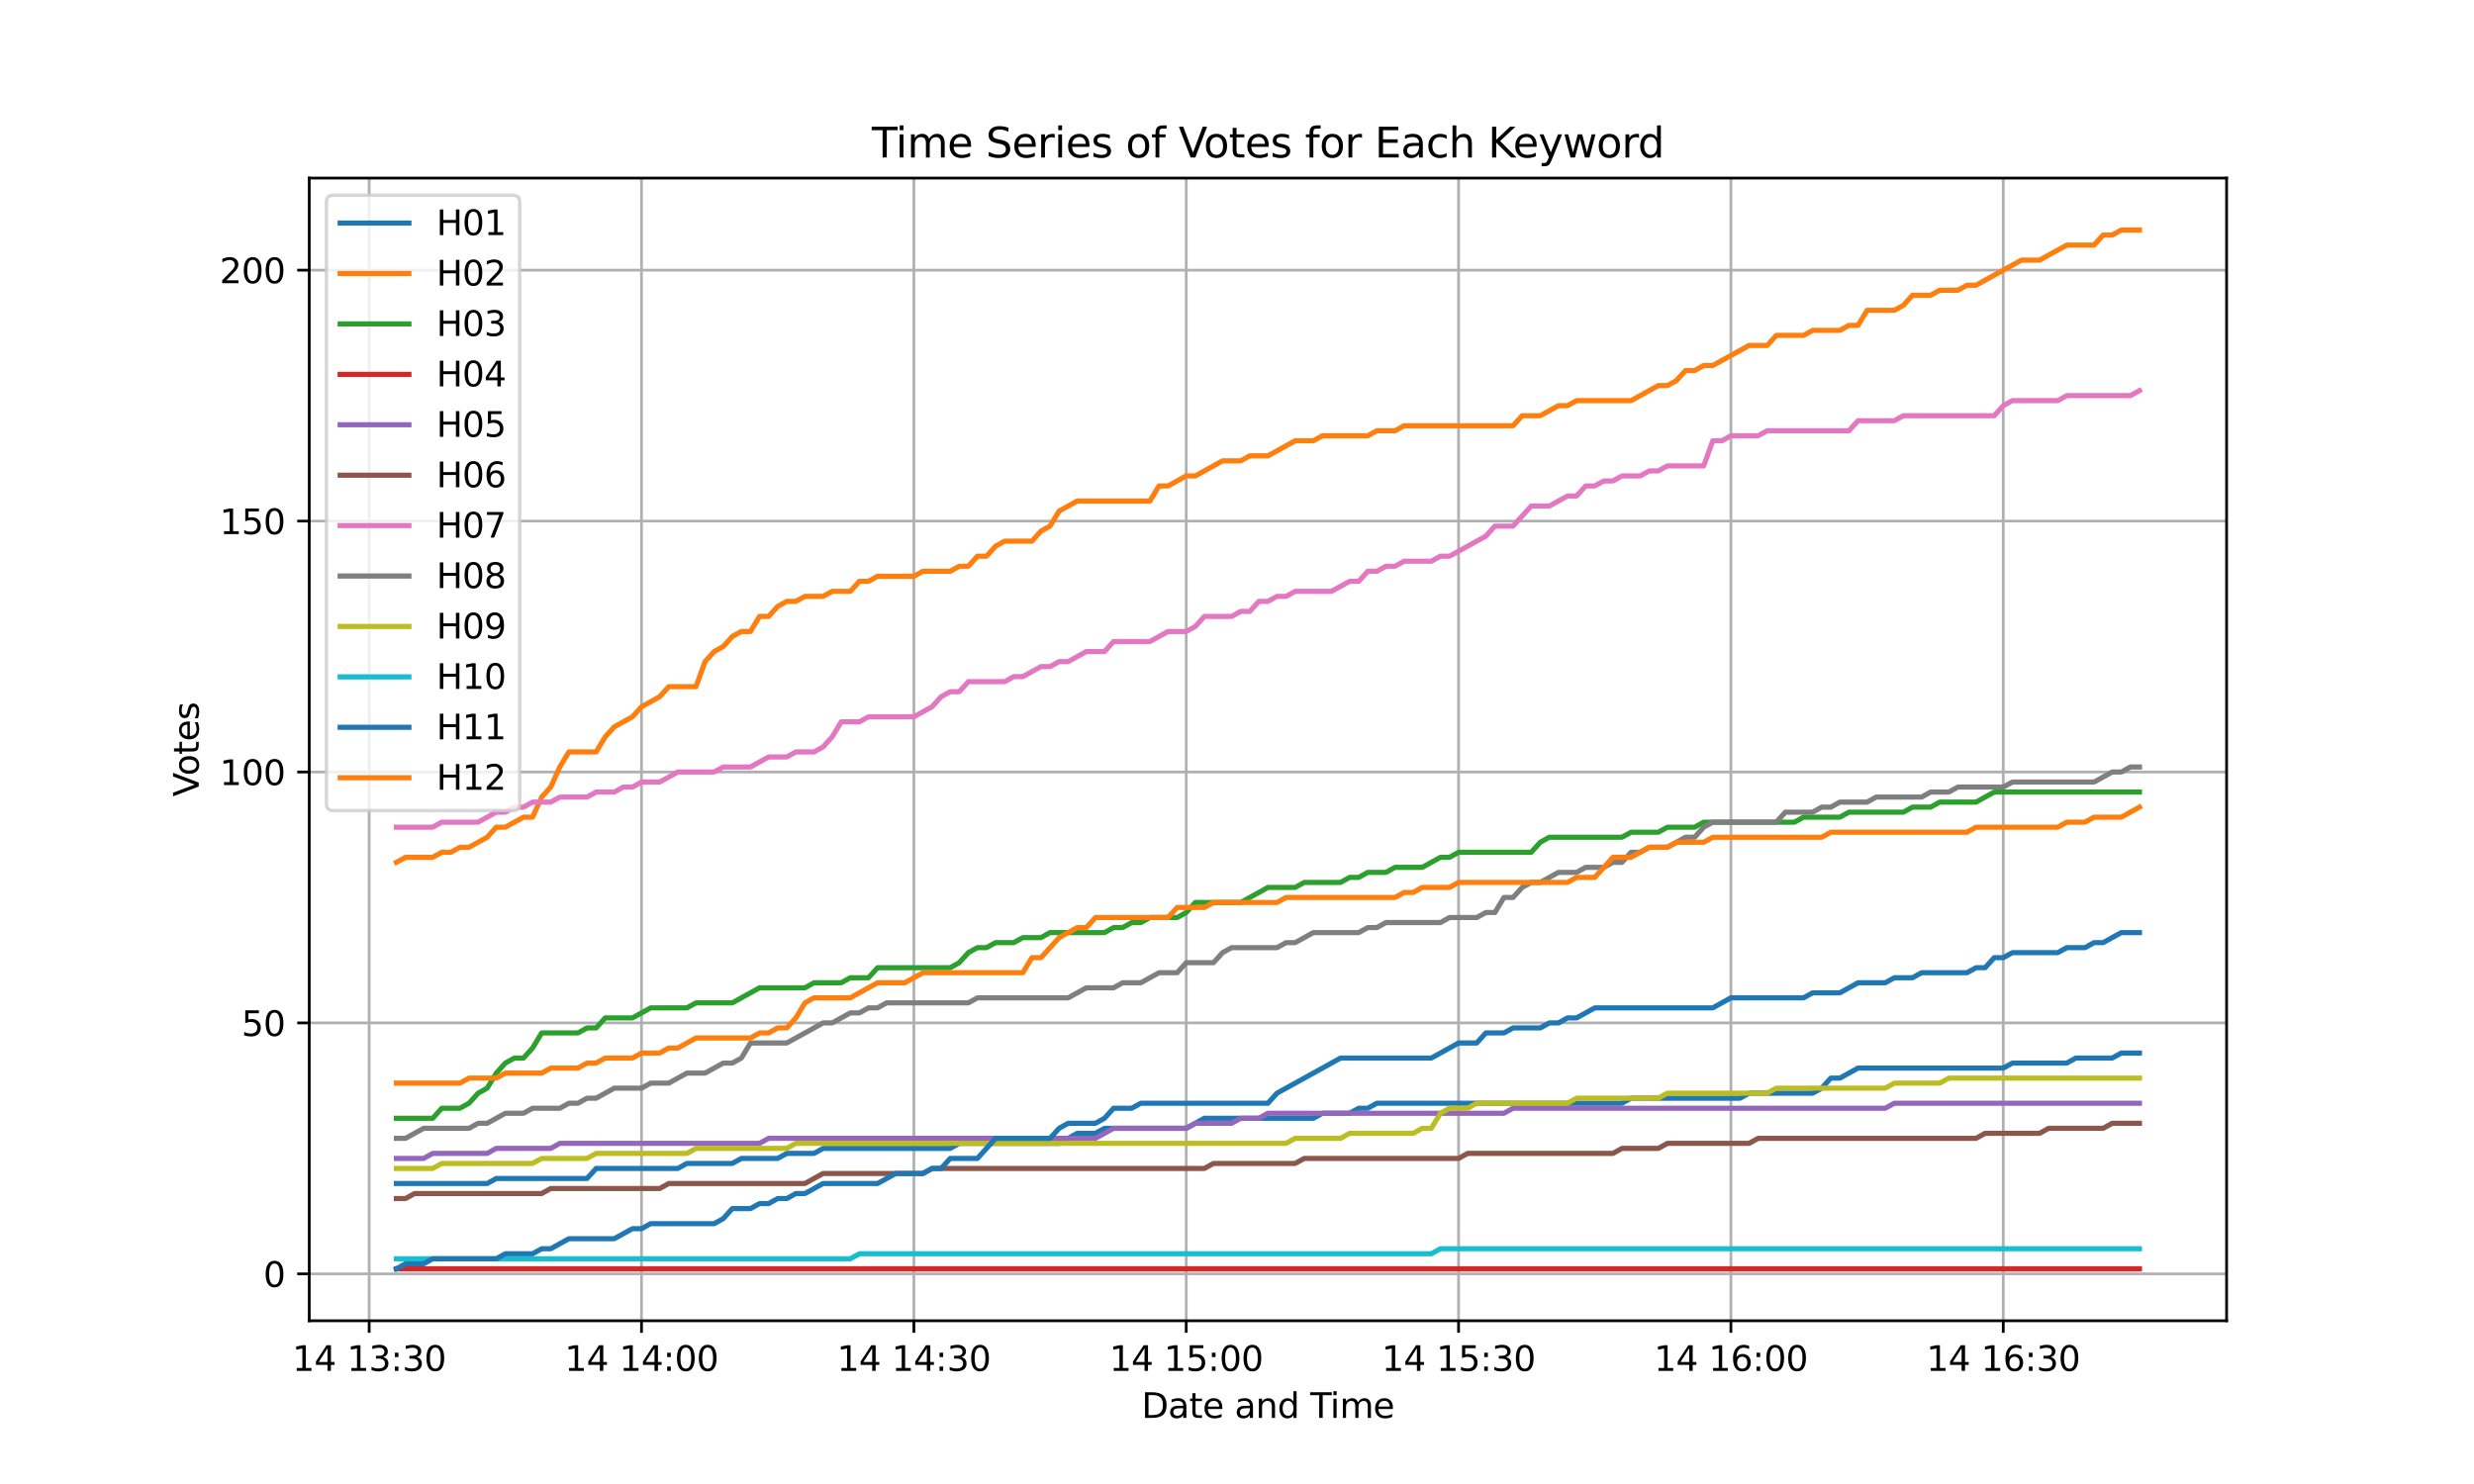 <?xml version="1.0" encoding="utf-8" standalone="no"?>
<!DOCTYPE svg PUBLIC "-//W3C//DTD SVG 1.1//EN"
  "http://www.w3.org/Graphics/SVG/1.1/DTD/svg11.dtd">
<svg xmlns:xlink="http://www.w3.org/1999/xlink" width="720pt" height="432pt" viewBox="0 0 720 432" xmlns="http://www.w3.org/2000/svg" version="1.1">
 <defs>
  <style type="text/css">*{stroke-linejoin: round; stroke-linecap: butt}</style>
 </defs>
 <g id="figure_1">
  <g id="patch_1">
   <path d="M 0 432 
L 720 432 
L 720 0 
L 0 0 
z
" style="fill: #ffffff"/>
  </g>
  <g id="axes_1">
   <g id="patch_2">
    <path d="M 90 384.48 
L 648 384.48 
L 648 51.84 
L 90 51.84 
z
" style="fill: #ffffff"/>
   </g>
   <g id="matplotlib.axis_1">
    <g id="xtick_1">
     <g id="line2d_1">
      <path d="M 107.438 384.48 
L 107.438 51.84 
" clip-path="url(#p7f976488cd)" style="fill: none; stroke: #b0b0b0; stroke-width: 0.8; stroke-linecap: square"/>
     </g>
     <g id="line2d_2">
      <defs>
       <path id="mc015aa5ced" d="M 0 0 
L 0 3.5 
" style="stroke: #000000; stroke-width: 0.8"/>
      </defs>
      <g>
       <use xlink:href="#mc015aa5ced" x="107.438" y="384.48" style="stroke: #000000; stroke-width: 0.8"/>
      </g>
     </g>
     <g id="text_1">
      <!-- 14 13:30 -->
      <g transform="translate(85.077 399.078) scale(0.1 -0.1)">
       <defs>
        <path id="DejaVuSans-31" d="M 794 531 
L 1825 531 
L 1825 4091 
L 703 3866 
L 703 4441 
L 1819 4666 
L 2450 4666 
L 2450 531 
L 3481 531 
L 3481 0 
L 794 0 
L 794 531 
z
" transform="scale(0.016)"/>
        <path id="DejaVuSans-34" d="M 2419 4116 
L 825 1625 
L 2419 1625 
L 2419 4116 
z
M 2253 4666 
L 3047 4666 
L 3047 1625 
L 3713 1625 
L 3713 1100 
L 3047 1100 
L 3047 0 
L 2419 0 
L 2419 1100 
L 313 1100 
L 313 1709 
L 2253 4666 
z
" transform="scale(0.016)"/>
        <path id="DejaVuSans-20" transform="scale(0.016)"/>
        <path id="DejaVuSans-33" d="M 2597 2516 
Q 3050 2419 3304 2112 
Q 3559 1806 3559 1356 
Q 3559 666 3084 287 
Q 2609 -91 1734 -91 
Q 1441 -91 1130 -33 
Q 819 25 488 141 
L 488 750 
Q 750 597 1062 519 
Q 1375 441 1716 441 
Q 2309 441 2620 675 
Q 2931 909 2931 1356 
Q 2931 1769 2642 2001 
Q 2353 2234 1838 2234 
L 1294 2234 
L 1294 2753 
L 1863 2753 
Q 2328 2753 2575 2939 
Q 2822 3125 2822 3475 
Q 2822 3834 2567 4026 
Q 2313 4219 1838 4219 
Q 1578 4219 1281 4162 
Q 984 4106 628 3988 
L 628 4550 
Q 988 4650 1302 4700 
Q 1616 4750 1894 4750 
Q 2613 4750 3031 4423 
Q 3450 4097 3450 3541 
Q 3450 3153 3228 2886 
Q 3006 2619 2597 2516 
z
" transform="scale(0.016)"/>
        <path id="DejaVuSans-3a" d="M 750 794 
L 1409 794 
L 1409 0 
L 750 0 
L 750 794 
z
M 750 3309 
L 1409 3309 
L 1409 2516 
L 750 2516 
L 750 3309 
z
" transform="scale(0.016)"/>
        <path id="DejaVuSans-30" d="M 2034 4250 
Q 1547 4250 1301 3770 
Q 1056 3291 1056 2328 
Q 1056 1369 1301 889 
Q 1547 409 2034 409 
Q 2525 409 2770 889 
Q 3016 1369 3016 2328 
Q 3016 3291 2770 3770 
Q 2525 4250 2034 4250 
z
M 2034 4750 
Q 2819 4750 3233 4129 
Q 3647 3509 3647 2328 
Q 3647 1150 3233 529 
Q 2819 -91 2034 -91 
Q 1250 -91 836 529 
Q 422 1150 422 2328 
Q 422 3509 836 4129 
Q 1250 4750 2034 4750 
z
" transform="scale(0.016)"/>
       </defs>
       <use xlink:href="#DejaVuSans-31"/>
       <use xlink:href="#DejaVuSans-34" transform="translate(63.623 0)"/>
       <use xlink:href="#DejaVuSans-20" transform="translate(127.246 0)"/>
       <use xlink:href="#DejaVuSans-31" transform="translate(159.033 0)"/>
       <use xlink:href="#DejaVuSans-33" transform="translate(222.656 0)"/>
       <use xlink:href="#DejaVuSans-3a" transform="translate(286.279 0)"/>
       <use xlink:href="#DejaVuSans-33" transform="translate(319.971 0)"/>
       <use xlink:href="#DejaVuSans-30" transform="translate(383.594 0)"/>
      </g>
     </g>
    </g>
    <g id="xtick_2">
     <g id="line2d_3">
      <path d="M 186.699 384.48 
L 186.699 51.84 
" clip-path="url(#p7f976488cd)" style="fill: none; stroke: #b0b0b0; stroke-width: 0.8; stroke-linecap: square"/>
     </g>
     <g id="line2d_4">
      <g>
       <use xlink:href="#mc015aa5ced" x="186.699" y="384.48" style="stroke: #000000; stroke-width: 0.8"/>
      </g>
     </g>
     <g id="text_2">
      <!-- 14 14:00 -->
      <g transform="translate(164.338 399.078) scale(0.1 -0.1)">
       <use xlink:href="#DejaVuSans-31"/>
       <use xlink:href="#DejaVuSans-34" transform="translate(63.623 0)"/>
       <use xlink:href="#DejaVuSans-20" transform="translate(127.246 0)"/>
       <use xlink:href="#DejaVuSans-31" transform="translate(159.033 0)"/>
       <use xlink:href="#DejaVuSans-34" transform="translate(222.656 0)"/>
       <use xlink:href="#DejaVuSans-3a" transform="translate(286.279 0)"/>
       <use xlink:href="#DejaVuSans-30" transform="translate(319.971 0)"/>
       <use xlink:href="#DejaVuSans-30" transform="translate(383.594 0)"/>
      </g>
     </g>
    </g>
    <g id="xtick_3">
     <g id="line2d_5">
      <path d="M 265.96 384.48 
L 265.96 51.84 
" clip-path="url(#p7f976488cd)" style="fill: none; stroke: #b0b0b0; stroke-width: 0.8; stroke-linecap: square"/>
     </g>
     <g id="line2d_6">
      <g>
       <use xlink:href="#mc015aa5ced" x="265.96" y="384.48" style="stroke: #000000; stroke-width: 0.8"/>
      </g>
     </g>
     <g id="text_3">
      <!-- 14 14:30 -->
      <g transform="translate(243.599 399.078) scale(0.1 -0.1)">
       <use xlink:href="#DejaVuSans-31"/>
       <use xlink:href="#DejaVuSans-34" transform="translate(63.623 0)"/>
       <use xlink:href="#DejaVuSans-20" transform="translate(127.246 0)"/>
       <use xlink:href="#DejaVuSans-31" transform="translate(159.033 0)"/>
       <use xlink:href="#DejaVuSans-34" transform="translate(222.656 0)"/>
       <use xlink:href="#DejaVuSans-3a" transform="translate(286.279 0)"/>
       <use xlink:href="#DejaVuSans-33" transform="translate(319.971 0)"/>
       <use xlink:href="#DejaVuSans-30" transform="translate(383.594 0)"/>
      </g>
     </g>
    </g>
    <g id="xtick_4">
     <g id="line2d_7">
      <path d="M 345.222 384.48 
L 345.222 51.84 
" clip-path="url(#p7f976488cd)" style="fill: none; stroke: #b0b0b0; stroke-width: 0.8; stroke-linecap: square"/>
     </g>
     <g id="line2d_8">
      <g>
       <use xlink:href="#mc015aa5ced" x="345.222" y="384.48" style="stroke: #000000; stroke-width: 0.8"/>
      </g>
     </g>
     <g id="text_4">
      <!-- 14 15:00 -->
      <g transform="translate(322.861 399.078) scale(0.1 -0.1)">
       <defs>
        <path id="DejaVuSans-35" d="M 691 4666 
L 3169 4666 
L 3169 4134 
L 1269 4134 
L 1269 2991 
Q 1406 3038 1543 3061 
Q 1681 3084 1819 3084 
Q 2600 3084 3056 2656 
Q 3513 2228 3513 1497 
Q 3513 744 3044 326 
Q 2575 -91 1722 -91 
Q 1428 -91 1123 -41 
Q 819 9 494 109 
L 494 744 
Q 775 591 1075 516 
Q 1375 441 1709 441 
Q 2250 441 2565 725 
Q 2881 1009 2881 1497 
Q 2881 1984 2565 2268 
Q 2250 2553 1709 2553 
Q 1456 2553 1204 2497 
Q 953 2441 691 2322 
L 691 4666 
z
" transform="scale(0.016)"/>
       </defs>
       <use xlink:href="#DejaVuSans-31"/>
       <use xlink:href="#DejaVuSans-34" transform="translate(63.623 0)"/>
       <use xlink:href="#DejaVuSans-20" transform="translate(127.246 0)"/>
       <use xlink:href="#DejaVuSans-31" transform="translate(159.033 0)"/>
       <use xlink:href="#DejaVuSans-35" transform="translate(222.656 0)"/>
       <use xlink:href="#DejaVuSans-3a" transform="translate(286.279 0)"/>
       <use xlink:href="#DejaVuSans-30" transform="translate(319.971 0)"/>
       <use xlink:href="#DejaVuSans-30" transform="translate(383.594 0)"/>
      </g>
     </g>
    </g>
    <g id="xtick_5">
     <g id="line2d_9">
      <path d="M 424.483 384.48 
L 424.483 51.84 
" clip-path="url(#p7f976488cd)" style="fill: none; stroke: #b0b0b0; stroke-width: 0.8; stroke-linecap: square"/>
     </g>
     <g id="line2d_10">
      <g>
       <use xlink:href="#mc015aa5ced" x="424.483" y="384.48" style="stroke: #000000; stroke-width: 0.8"/>
      </g>
     </g>
     <g id="text_5">
      <!-- 14 15:30 -->
      <g transform="translate(402.122 399.078) scale(0.1 -0.1)">
       <use xlink:href="#DejaVuSans-31"/>
       <use xlink:href="#DejaVuSans-34" transform="translate(63.623 0)"/>
       <use xlink:href="#DejaVuSans-20" transform="translate(127.246 0)"/>
       <use xlink:href="#DejaVuSans-31" transform="translate(159.033 0)"/>
       <use xlink:href="#DejaVuSans-35" transform="translate(222.656 0)"/>
       <use xlink:href="#DejaVuSans-3a" transform="translate(286.279 0)"/>
       <use xlink:href="#DejaVuSans-33" transform="translate(319.971 0)"/>
       <use xlink:href="#DejaVuSans-30" transform="translate(383.594 0)"/>
      </g>
     </g>
    </g>
    <g id="xtick_6">
     <g id="line2d_11">
      <path d="M 503.744 384.48 
L 503.744 51.84 
" clip-path="url(#p7f976488cd)" style="fill: none; stroke: #b0b0b0; stroke-width: 0.8; stroke-linecap: square"/>
     </g>
     <g id="line2d_12">
      <g>
       <use xlink:href="#mc015aa5ced" x="503.744" y="384.48" style="stroke: #000000; stroke-width: 0.8"/>
      </g>
     </g>
     <g id="text_6">
      <!-- 14 16:00 -->
      <g transform="translate(481.383 399.078) scale(0.1 -0.1)">
       <defs>
        <path id="DejaVuSans-36" d="M 2113 2584 
Q 1688 2584 1439 2293 
Q 1191 2003 1191 1497 
Q 1191 994 1439 701 
Q 1688 409 2113 409 
Q 2538 409 2786 701 
Q 3034 994 3034 1497 
Q 3034 2003 2786 2293 
Q 2538 2584 2113 2584 
z
M 3366 4563 
L 3366 3988 
Q 3128 4100 2886 4159 
Q 2644 4219 2406 4219 
Q 1781 4219 1451 3797 
Q 1122 3375 1075 2522 
Q 1259 2794 1537 2939 
Q 1816 3084 2150 3084 
Q 2853 3084 3261 2657 
Q 3669 2231 3669 1497 
Q 3669 778 3244 343 
Q 2819 -91 2113 -91 
Q 1303 -91 875 529 
Q 447 1150 447 2328 
Q 447 3434 972 4092 
Q 1497 4750 2381 4750 
Q 2619 4750 2861 4703 
Q 3103 4656 3366 4563 
z
" transform="scale(0.016)"/>
       </defs>
       <use xlink:href="#DejaVuSans-31"/>
       <use xlink:href="#DejaVuSans-34" transform="translate(63.623 0)"/>
       <use xlink:href="#DejaVuSans-20" transform="translate(127.246 0)"/>
       <use xlink:href="#DejaVuSans-31" transform="translate(159.033 0)"/>
       <use xlink:href="#DejaVuSans-36" transform="translate(222.656 0)"/>
       <use xlink:href="#DejaVuSans-3a" transform="translate(286.279 0)"/>
       <use xlink:href="#DejaVuSans-30" transform="translate(319.971 0)"/>
       <use xlink:href="#DejaVuSans-30" transform="translate(383.594 0)"/>
      </g>
     </g>
    </g>
    <g id="xtick_7">
     <g id="line2d_13">
      <path d="M 583.006 384.48 
L 583.006 51.84 
" clip-path="url(#p7f976488cd)" style="fill: none; stroke: #b0b0b0; stroke-width: 0.8; stroke-linecap: square"/>
     </g>
     <g id="line2d_14">
      <g>
       <use xlink:href="#mc015aa5ced" x="583.006" y="384.48" style="stroke: #000000; stroke-width: 0.8"/>
      </g>
     </g>
     <g id="text_7">
      <!-- 14 16:30 -->
      <g transform="translate(560.645 399.078) scale(0.1 -0.1)">
       <use xlink:href="#DejaVuSans-31"/>
       <use xlink:href="#DejaVuSans-34" transform="translate(63.623 0)"/>
       <use xlink:href="#DejaVuSans-20" transform="translate(127.246 0)"/>
       <use xlink:href="#DejaVuSans-31" transform="translate(159.033 0)"/>
       <use xlink:href="#DejaVuSans-36" transform="translate(222.656 0)"/>
       <use xlink:href="#DejaVuSans-3a" transform="translate(286.279 0)"/>
       <use xlink:href="#DejaVuSans-33" transform="translate(319.971 0)"/>
       <use xlink:href="#DejaVuSans-30" transform="translate(383.594 0)"/>
      </g>
     </g>
    </g>
    <g id="text_8">
     <!-- Date and Time -->
     <g transform="translate(332.23 412.757) scale(0.1 -0.1)">
      <defs>
       <path id="DejaVuSans-44" d="M 1259 4147 
L 1259 519 
L 2022 519 
Q 2988 519 3436 956 
Q 3884 1394 3884 2338 
Q 3884 3275 3436 3711 
Q 2988 4147 2022 4147 
L 1259 4147 
z
M 628 4666 
L 1925 4666 
Q 3281 4666 3915 4102 
Q 4550 3538 4550 2338 
Q 4550 1131 3912 565 
Q 3275 0 1925 0 
L 628 0 
L 628 4666 
z
" transform="scale(0.016)"/>
       <path id="DejaVuSans-61" d="M 2194 1759 
Q 1497 1759 1228 1600 
Q 959 1441 959 1056 
Q 959 750 1161 570 
Q 1363 391 1709 391 
Q 2188 391 2477 730 
Q 2766 1069 2766 1631 
L 2766 1759 
L 2194 1759 
z
M 3341 1997 
L 3341 0 
L 2766 0 
L 2766 531 
Q 2569 213 2275 61 
Q 1981 -91 1556 -91 
Q 1019 -91 701 211 
Q 384 513 384 1019 
Q 384 1609 779 1909 
Q 1175 2209 1959 2209 
L 2766 2209 
L 2766 2266 
Q 2766 2663 2505 2880 
Q 2244 3097 1772 3097 
Q 1472 3097 1187 3025 
Q 903 2953 641 2809 
L 641 3341 
Q 956 3463 1253 3523 
Q 1550 3584 1831 3584 
Q 2591 3584 2966 3190 
Q 3341 2797 3341 1997 
z
" transform="scale(0.016)"/>
       <path id="DejaVuSans-74" d="M 1172 4494 
L 1172 3500 
L 2356 3500 
L 2356 3053 
L 1172 3053 
L 1172 1153 
Q 1172 725 1289 603 
Q 1406 481 1766 481 
L 2356 481 
L 2356 0 
L 1766 0 
Q 1100 0 847 248 
Q 594 497 594 1153 
L 594 3053 
L 172 3053 
L 172 3500 
L 594 3500 
L 594 4494 
L 1172 4494 
z
" transform="scale(0.016)"/>
       <path id="DejaVuSans-65" d="M 3597 1894 
L 3597 1613 
L 953 1613 
Q 991 1019 1311 708 
Q 1631 397 2203 397 
Q 2534 397 2845 478 
Q 3156 559 3463 722 
L 3463 178 
Q 3153 47 2828 -22 
Q 2503 -91 2169 -91 
Q 1331 -91 842 396 
Q 353 884 353 1716 
Q 353 2575 817 3079 
Q 1281 3584 2069 3584 
Q 2775 3584 3186 3129 
Q 3597 2675 3597 1894 
z
M 3022 2063 
Q 3016 2534 2758 2815 
Q 2500 3097 2075 3097 
Q 1594 3097 1305 2825 
Q 1016 2553 972 2059 
L 3022 2063 
z
" transform="scale(0.016)"/>
       <path id="DejaVuSans-6e" d="M 3513 2113 
L 3513 0 
L 2938 0 
L 2938 2094 
Q 2938 2591 2744 2837 
Q 2550 3084 2163 3084 
Q 1697 3084 1428 2787 
Q 1159 2491 1159 1978 
L 1159 0 
L 581 0 
L 581 3500 
L 1159 3500 
L 1159 2956 
Q 1366 3272 1645 3428 
Q 1925 3584 2291 3584 
Q 2894 3584 3203 3211 
Q 3513 2838 3513 2113 
z
" transform="scale(0.016)"/>
       <path id="DejaVuSans-64" d="M 2906 2969 
L 2906 4863 
L 3481 4863 
L 3481 0 
L 2906 0 
L 2906 525 
Q 2725 213 2448 61 
Q 2172 -91 1784 -91 
Q 1150 -91 751 415 
Q 353 922 353 1747 
Q 353 2572 751 3078 
Q 1150 3584 1784 3584 
Q 2172 3584 2448 3432 
Q 2725 3281 2906 2969 
z
M 947 1747 
Q 947 1113 1208 752 
Q 1469 391 1925 391 
Q 2381 391 2643 752 
Q 2906 1113 2906 1747 
Q 2906 2381 2643 2742 
Q 2381 3103 1925 3103 
Q 1469 3103 1208 2742 
Q 947 2381 947 1747 
z
" transform="scale(0.016)"/>
       <path id="DejaVuSans-54" d="M -19 4666 
L 3928 4666 
L 3928 4134 
L 2272 4134 
L 2272 0 
L 1638 0 
L 1638 4134 
L -19 4134 
L -19 4666 
z
" transform="scale(0.016)"/>
       <path id="DejaVuSans-69" d="M 603 3500 
L 1178 3500 
L 1178 0 
L 603 0 
L 603 3500 
z
M 603 4863 
L 1178 4863 
L 1178 4134 
L 603 4134 
L 603 4863 
z
" transform="scale(0.016)"/>
       <path id="DejaVuSans-6d" d="M 3328 2828 
Q 3544 3216 3844 3400 
Q 4144 3584 4550 3584 
Q 5097 3584 5394 3201 
Q 5691 2819 5691 2113 
L 5691 0 
L 5113 0 
L 5113 2094 
Q 5113 2597 4934 2840 
Q 4756 3084 4391 3084 
Q 3944 3084 3684 2787 
Q 3425 2491 3425 1978 
L 3425 0 
L 2847 0 
L 2847 2094 
Q 2847 2600 2669 2842 
Q 2491 3084 2119 3084 
Q 1678 3084 1418 2786 
Q 1159 2488 1159 1978 
L 1159 0 
L 581 0 
L 581 3500 
L 1159 3500 
L 1159 2956 
Q 1356 3278 1631 3431 
Q 1906 3584 2284 3584 
Q 2666 3584 2933 3390 
Q 3200 3197 3328 2828 
z
" transform="scale(0.016)"/>
      </defs>
      <use xlink:href="#DejaVuSans-44"/>
      <use xlink:href="#DejaVuSans-61" transform="translate(77.002 0)"/>
      <use xlink:href="#DejaVuSans-74" transform="translate(138.281 0)"/>
      <use xlink:href="#DejaVuSans-65" transform="translate(177.49 0)"/>
      <use xlink:href="#DejaVuSans-20" transform="translate(239.014 0)"/>
      <use xlink:href="#DejaVuSans-61" transform="translate(270.801 0)"/>
      <use xlink:href="#DejaVuSans-6e" transform="translate(332.08 0)"/>
      <use xlink:href="#DejaVuSans-64" transform="translate(395.459 0)"/>
      <use xlink:href="#DejaVuSans-20" transform="translate(458.936 0)"/>
      <use xlink:href="#DejaVuSans-54" transform="translate(490.723 0)"/>
      <use xlink:href="#DejaVuSans-69" transform="translate(548.682 0)"/>
      <use xlink:href="#DejaVuSans-6d" transform="translate(576.465 0)"/>
      <use xlink:href="#DejaVuSans-65" transform="translate(673.877 0)"/>
     </g>
    </g>
   </g>
   <g id="matplotlib.axis_2">
    <g id="ytick_1">
     <g id="line2d_15">
      <path d="M 90 370.821 
L 648 370.821 
" clip-path="url(#p7f976488cd)" style="fill: none; stroke: #b0b0b0; stroke-width: 0.8; stroke-linecap: square"/>
     </g>
     <g id="line2d_16">
      <defs>
       <path id="m0126233d4c" d="M 0 0 
L -3.5 0 
" style="stroke: #000000; stroke-width: 0.8"/>
      </defs>
      <g>
       <use xlink:href="#m0126233d4c" x="90" y="370.821" style="stroke: #000000; stroke-width: 0.8"/>
      </g>
     </g>
     <g id="text_9">
      <!-- 0 -->
      <g transform="translate(76.638 374.62) scale(0.1 -0.1)">
       <use xlink:href="#DejaVuSans-30"/>
      </g>
     </g>
    </g>
    <g id="ytick_2">
     <g id="line2d_17">
      <path d="M 90 297.777 
L 648 297.777 
" clip-path="url(#p7f976488cd)" style="fill: none; stroke: #b0b0b0; stroke-width: 0.8; stroke-linecap: square"/>
     </g>
     <g id="line2d_18">
      <g>
       <use xlink:href="#m0126233d4c" x="90" y="297.777" style="stroke: #000000; stroke-width: 0.8"/>
      </g>
     </g>
     <g id="text_10">
      <!-- 50 -->
      <g transform="translate(70.275 301.577) scale(0.1 -0.1)">
       <use xlink:href="#DejaVuSans-35"/>
       <use xlink:href="#DejaVuSans-30" transform="translate(63.623 0)"/>
      </g>
     </g>
    </g>
    <g id="ytick_3">
     <g id="line2d_19">
      <path d="M 90 224.734 
L 648 224.734 
" clip-path="url(#p7f976488cd)" style="fill: none; stroke: #b0b0b0; stroke-width: 0.8; stroke-linecap: square"/>
     </g>
     <g id="line2d_20">
      <g>
       <use xlink:href="#m0126233d4c" x="90" y="224.734" style="stroke: #000000; stroke-width: 0.8"/>
      </g>
     </g>
     <g id="text_11">
      <!-- 100 -->
      <g transform="translate(63.913 228.533) scale(0.1 -0.1)">
       <use xlink:href="#DejaVuSans-31"/>
       <use xlink:href="#DejaVuSans-30" transform="translate(63.623 0)"/>
       <use xlink:href="#DejaVuSans-30" transform="translate(127.246 0)"/>
      </g>
     </g>
    </g>
    <g id="ytick_4">
     <g id="line2d_21">
      <path d="M 90 151.69 
L 648 151.69 
" clip-path="url(#p7f976488cd)" style="fill: none; stroke: #b0b0b0; stroke-width: 0.8; stroke-linecap: square"/>
     </g>
     <g id="line2d_22">
      <g>
       <use xlink:href="#m0126233d4c" x="90" y="151.69" style="stroke: #000000; stroke-width: 0.8"/>
      </g>
     </g>
     <g id="text_12">
      <!-- 150 -->
      <g transform="translate(63.913 155.49) scale(0.1 -0.1)">
       <use xlink:href="#DejaVuSans-31"/>
       <use xlink:href="#DejaVuSans-35" transform="translate(63.623 0)"/>
       <use xlink:href="#DejaVuSans-30" transform="translate(127.246 0)"/>
      </g>
     </g>
    </g>
    <g id="ytick_5">
     <g id="line2d_23">
      <path d="M 90 78.647 
L 648 78.647 
" clip-path="url(#p7f976488cd)" style="fill: none; stroke: #b0b0b0; stroke-width: 0.8; stroke-linecap: square"/>
     </g>
     <g id="line2d_24">
      <g>
       <use xlink:href="#m0126233d4c" x="90" y="78.647" style="stroke: #000000; stroke-width: 0.8"/>
      </g>
     </g>
     <g id="text_13">
      <!-- 200 -->
      <g transform="translate(63.913 82.446) scale(0.1 -0.1)">
       <defs>
        <path id="DejaVuSans-32" d="M 1228 531 
L 3431 531 
L 3431 0 
L 469 0 
L 469 531 
Q 828 903 1448 1529 
Q 2069 2156 2228 2338 
Q 2531 2678 2651 2914 
Q 2772 3150 2772 3378 
Q 2772 3750 2511 3984 
Q 2250 4219 1831 4219 
Q 1534 4219 1204 4116 
Q 875 4013 500 3803 
L 500 4441 
Q 881 4594 1212 4672 
Q 1544 4750 1819 4750 
Q 2544 4750 2975 4387 
Q 3406 4025 3406 3419 
Q 3406 3131 3298 2873 
Q 3191 2616 2906 2266 
Q 2828 2175 2409 1742 
Q 1991 1309 1228 531 
z
" transform="scale(0.016)"/>
       </defs>
       <use xlink:href="#DejaVuSans-32"/>
       <use xlink:href="#DejaVuSans-30" transform="translate(63.623 0)"/>
       <use xlink:href="#DejaVuSans-30" transform="translate(127.246 0)"/>
      </g>
     </g>
    </g>
    <g id="text_14">
     <!-- Votes -->
     <g transform="translate(57.833 231.894) rotate(-90) scale(0.1 -0.1)">
      <defs>
       <path id="DejaVuSans-56" d="M 1831 0 
L 50 4666 
L 709 4666 
L 2188 738 
L 3669 4666 
L 4325 4666 
L 2547 0 
L 1831 0 
z
" transform="scale(0.016)"/>
       <path id="DejaVuSans-6f" d="M 1959 3097 
Q 1497 3097 1228 2736 
Q 959 2375 959 1747 
Q 959 1119 1226 758 
Q 1494 397 1959 397 
Q 2419 397 2687 759 
Q 2956 1122 2956 1747 
Q 2956 2369 2687 2733 
Q 2419 3097 1959 3097 
z
M 1959 3584 
Q 2709 3584 3137 3096 
Q 3566 2609 3566 1747 
Q 3566 888 3137 398 
Q 2709 -91 1959 -91 
Q 1206 -91 779 398 
Q 353 888 353 1747 
Q 353 2609 779 3096 
Q 1206 3584 1959 3584 
z
" transform="scale(0.016)"/>
       <path id="DejaVuSans-73" d="M 2834 3397 
L 2834 2853 
Q 2591 2978 2328 3040 
Q 2066 3103 1784 3103 
Q 1356 3103 1142 2972 
Q 928 2841 928 2578 
Q 928 2378 1081 2264 
Q 1234 2150 1697 2047 
L 1894 2003 
Q 2506 1872 2764 1633 
Q 3022 1394 3022 966 
Q 3022 478 2636 193 
Q 2250 -91 1575 -91 
Q 1294 -91 989 -36 
Q 684 19 347 128 
L 347 722 
Q 666 556 975 473 
Q 1284 391 1588 391 
Q 1994 391 2212 530 
Q 2431 669 2431 922 
Q 2431 1156 2273 1281 
Q 2116 1406 1581 1522 
L 1381 1569 
Q 847 1681 609 1914 
Q 372 2147 372 2553 
Q 372 3047 722 3315 
Q 1072 3584 1716 3584 
Q 2034 3584 2315 3537 
Q 2597 3491 2834 3397 
z
" transform="scale(0.016)"/>
      </defs>
      <use xlink:href="#DejaVuSans-56"/>
      <use xlink:href="#DejaVuSans-6f" transform="translate(60.658 0)"/>
      <use xlink:href="#DejaVuSans-74" transform="translate(121.84 0)"/>
      <use xlink:href="#DejaVuSans-65" transform="translate(161.049 0)"/>
      <use xlink:href="#DejaVuSans-73" transform="translate(222.572 0)"/>
     </g>
    </g>
   </g>
   <g id="line2d_25">
    <path d="M 115.364 344.525 
L 141.784 344.525 
L 144.426 343.064 
L 170.847 343.064 
L 173.489 340.143 
L 197.267 340.143 
L 199.909 338.682 
L 213.119 338.682 
L 215.761 337.221 
L 226.33 337.221 
L 228.972 335.76 
L 236.898 335.76 
L 239.54 334.299 
L 276.528 334.299 
L 279.17 332.838 
L 308.233 332.838 
L 313.517 329.917 
L 318.801 329.917 
L 321.443 328.456 
L 345.222 328.456 
L 350.506 325.534 
L 382.21 325.534 
L 384.852 324.073 
L 392.778 324.073 
L 395.42 322.612 
L 398.062 322.612 
L 400.705 321.151 
L 472.04 321.151 
L 474.682 319.69 
L 506.386 319.69 
L 509.028 318.23 
L 527.523 318.23 
L 530.165 316.769 
L 532.807 313.847 
L 535.449 313.847 
L 540.733 310.925 
L 583.006 310.925 
L 585.648 309.464 
L 601.5 309.464 
L 604.142 308.003 
L 614.71 308.003 
L 617.352 306.543 
L 622.636 306.543 
L 622.636 306.543 
" clip-path="url(#p7f976488cd)" style="fill: none; stroke: #1f77b4; stroke-width: 1.5; stroke-linecap: square"/>
   </g>
   <g id="line2d_26">
    <path d="M 115.364 251.03 
L 118.006 249.569 
L 125.932 249.569 
L 128.574 248.108 
L 131.216 248.108 
L 133.858 246.647 
L 136.5 246.647 
L 141.784 243.725 
L 144.426 240.803 
L 147.068 240.803 
L 152.352 237.882 
L 154.994 237.882 
L 157.636 232.038 
L 160.278 229.117 
L 162.92 223.273 
L 165.562 218.89 
L 173.489 218.89 
L 176.131 214.508 
L 178.773 211.586 
L 184.057 208.664 
L 186.699 205.743 
L 191.983 202.821 
L 194.625 199.899 
L 202.551 199.899 
L 205.193 192.595 
L 207.835 189.673 
L 210.477 188.212 
L 213.119 185.29 
L 215.761 183.83 
L 218.403 183.83 
L 221.045 179.447 
L 223.688 179.447 
L 226.33 176.525 
L 228.972 175.064 
L 231.614 175.064 
L 234.256 173.603 
L 239.54 173.603 
L 242.182 172.143 
L 247.466 172.143 
L 250.108 169.221 
L 252.75 169.221 
L 255.392 167.76 
L 265.96 167.76 
L 268.602 166.299 
L 276.528 166.299 
L 279.17 164.838 
L 281.812 164.838 
L 284.455 161.917 
L 287.097 161.917 
L 289.739 158.995 
L 292.381 157.534 
L 300.307 157.534 
L 302.949 154.612 
L 305.591 153.151 
L 308.233 148.769 
L 313.517 145.847 
L 334.653 145.847 
L 337.295 141.464 
L 339.938 141.464 
L 345.222 138.543 
L 347.864 138.543 
L 355.79 134.16 
L 361.074 134.16 
L 363.716 132.699 
L 369 132.699 
L 376.926 128.317 
L 382.21 128.317 
L 384.852 126.856 
L 398.062 126.856 
L 400.705 125.395 
L 405.989 125.395 
L 408.631 123.934 
L 440.335 123.934 
L 442.977 121.012 
L 448.261 121.012 
L 453.545 118.09 
L 456.188 118.09 
L 458.83 116.63 
L 474.682 116.63 
L 482.608 112.247 
L 485.25 112.247 
L 487.892 110.786 
L 490.534 107.864 
L 493.176 107.864 
L 495.818 106.403 
L 498.46 106.403 
L 509.028 100.56 
L 514.312 100.56 
L 516.955 97.638 
L 524.881 97.638 
L 527.523 96.177 
L 535.449 96.177 
L 538.091 94.717 
L 540.733 94.717 
L 543.375 90.334 
L 551.301 90.334 
L 553.943 88.873 
L 556.585 85.951 
L 561.869 85.951 
L 564.511 84.49 
L 569.795 84.49 
L 572.438 83.03 
L 575.08 83.03 
L 588.29 75.725 
L 593.574 75.725 
L 601.5 71.343 
L 609.426 71.343 
L 612.068 68.421 
L 614.71 68.421 
L 617.352 66.96 
L 622.636 66.96 
L 622.636 66.96 
" clip-path="url(#p7f976488cd)" style="fill: none; stroke: #ff7f0e; stroke-width: 1.5; stroke-linecap: square"/>
   </g>
   <g id="line2d_27">
    <path d="M 115.364 325.534 
L 125.932 325.534 
L 128.574 322.612 
L 133.858 322.612 
L 136.5 321.151 
L 139.142 318.23 
L 141.784 316.769 
L 144.426 312.386 
L 147.068 309.464 
L 149.71 308.003 
L 152.352 308.003 
L 154.994 305.082 
L 157.636 300.699 
L 168.205 300.699 
L 170.847 299.238 
L 173.489 299.238 
L 176.131 296.317 
L 184.057 296.317 
L 189.341 293.395 
L 199.909 293.395 
L 202.551 291.934 
L 213.119 291.934 
L 221.045 287.551 
L 234.256 287.551 
L 236.898 286.09 
L 244.824 286.09 
L 247.466 284.63 
L 252.75 284.63 
L 255.392 281.708 
L 276.528 281.708 
L 279.17 280.247 
L 281.812 277.325 
L 284.455 275.864 
L 287.097 275.864 
L 289.739 274.403 
L 295.023 274.403 
L 297.665 272.943 
L 302.949 272.943 
L 305.591 271.482 
L 321.443 271.482 
L 324.085 270.021 
L 326.727 270.021 
L 329.369 268.56 
L 332.011 268.56 
L 334.653 267.099 
L 342.58 267.099 
L 345.222 265.638 
L 347.864 262.717 
L 361.074 262.717 
L 369 258.334 
L 376.926 258.334 
L 379.568 256.873 
L 390.136 256.873 
L 392.778 255.412 
L 395.42 255.412 
L 398.062 253.951 
L 403.347 253.951 
L 405.989 252.49 
L 413.915 252.49 
L 419.199 249.569 
L 421.841 249.569 
L 424.483 248.108 
L 445.619 248.108 
L 448.261 245.186 
L 450.903 243.725 
L 472.04 243.725 
L 474.682 242.264 
L 482.608 242.264 
L 485.25 240.803 
L 493.176 240.803 
L 495.818 239.343 
L 522.239 239.343 
L 524.881 237.882 
L 535.449 237.882 
L 538.091 236.421 
L 553.943 236.421 
L 556.585 234.96 
L 561.869 234.96 
L 564.511 233.499 
L 575.08 233.499 
L 580.364 230.577 
L 622.636 230.577 
L 622.636 230.577 
" clip-path="url(#p7f976488cd)" style="fill: none; stroke: #2ca02c; stroke-width: 1.5; stroke-linecap: square"/>
   </g>
   <g id="line2d_28">
    <path d="M 115.364 369.36 
L 622.636 369.36 
L 622.636 369.36 
" clip-path="url(#p7f976488cd)" style="fill: none; stroke: #d62728; stroke-width: 1.5; stroke-linecap: square"/>
   </g>
   <g id="line2d_29">
    <path d="M 115.364 337.221 
L 123.29 337.221 
L 125.932 335.76 
L 141.784 335.76 
L 144.426 334.299 
L 160.278 334.299 
L 162.92 332.838 
L 221.045 332.838 
L 223.688 331.377 
L 318.801 331.377 
L 324.085 328.456 
L 345.222 328.456 
L 347.864 326.995 
L 358.432 326.995 
L 361.074 325.534 
L 366.358 325.534 
L 369 324.073 
L 437.693 324.073 
L 440.335 322.612 
L 548.659 322.612 
L 551.301 321.151 
L 622.636 321.151 
L 622.636 321.151 
" clip-path="url(#p7f976488cd)" style="fill: none; stroke: #9467bd; stroke-width: 1.5; stroke-linecap: square"/>
   </g>
   <g id="line2d_30">
    <path d="M 115.364 348.908 
L 118.006 348.908 
L 120.648 347.447 
L 157.636 347.447 
L 160.278 345.986 
L 191.983 345.986 
L 194.625 344.525 
L 234.256 344.525 
L 239.54 341.603 
L 268.602 341.603 
L 271.244 340.143 
L 350.506 340.143 
L 353.148 338.682 
L 376.926 338.682 
L 379.568 337.221 
L 424.483 337.221 
L 427.125 335.76 
L 469.398 335.76 
L 472.04 334.299 
L 482.608 334.299 
L 485.25 332.838 
L 509.028 332.838 
L 511.67 331.377 
L 575.08 331.377 
L 577.722 329.917 
L 593.574 329.917 
L 596.216 328.456 
L 612.068 328.456 
L 614.71 326.995 
L 622.636 326.995 
L 622.636 326.995 
" clip-path="url(#p7f976488cd)" style="fill: none; stroke: #8c564b; stroke-width: 1.5; stroke-linecap: square"/>
   </g>
   <g id="line2d_31">
    <path d="M 115.364 240.803 
L 125.932 240.803 
L 128.574 239.343 
L 139.142 239.343 
L 144.426 236.421 
L 147.068 236.421 
L 149.71 234.96 
L 152.352 234.96 
L 154.994 233.499 
L 160.278 233.499 
L 162.92 232.038 
L 170.847 232.038 
L 173.489 230.577 
L 178.773 230.577 
L 181.415 229.117 
L 184.057 229.117 
L 186.699 227.656 
L 191.983 227.656 
L 197.267 224.734 
L 207.835 224.734 
L 210.477 223.273 
L 218.403 223.273 
L 223.688 220.351 
L 228.972 220.351 
L 231.614 218.89 
L 236.898 218.89 
L 239.54 217.43 
L 242.182 214.508 
L 244.824 210.125 
L 250.108 210.125 
L 252.75 208.664 
L 265.96 208.664 
L 271.244 205.743 
L 273.886 202.821 
L 276.528 201.36 
L 279.17 201.36 
L 281.812 198.438 
L 292.381 198.438 
L 295.023 196.977 
L 297.665 196.977 
L 302.949 194.056 
L 305.591 194.056 
L 308.233 192.595 
L 310.875 192.595 
L 316.159 189.673 
L 321.443 189.673 
L 324.085 186.751 
L 334.653 186.751 
L 339.938 183.83 
L 345.222 183.83 
L 347.864 182.369 
L 350.506 179.447 
L 358.432 179.447 
L 361.074 177.986 
L 363.716 177.986 
L 366.358 175.064 
L 369 175.064 
L 371.642 173.603 
L 374.284 173.603 
L 376.926 172.143 
L 387.494 172.143 
L 392.778 169.221 
L 395.42 169.221 
L 398.062 166.299 
L 400.705 166.299 
L 403.347 164.838 
L 405.989 164.838 
L 408.631 163.377 
L 416.557 163.377 
L 419.199 161.917 
L 421.841 161.917 
L 432.409 156.073 
L 435.051 153.151 
L 440.335 153.151 
L 445.619 147.308 
L 450.903 147.308 
L 456.188 144.386 
L 458.83 144.386 
L 461.472 141.464 
L 464.114 141.464 
L 466.756 140.003 
L 469.398 140.003 
L 472.04 138.543 
L 477.324 138.543 
L 479.966 137.082 
L 482.608 137.082 
L 485.25 135.621 
L 495.818 135.621 
L 498.46 128.317 
L 501.102 128.317 
L 503.744 126.856 
L 511.67 126.856 
L 514.312 125.395 
L 538.091 125.395 
L 540.733 122.473 
L 551.301 122.473 
L 553.943 121.012 
L 580.364 121.012 
L 583.006 118.09 
L 585.648 116.63 
L 598.858 116.63 
L 601.5 115.169 
L 619.994 115.169 
L 622.636 113.708 
L 622.636 113.708 
" clip-path="url(#p7f976488cd)" style="fill: none; stroke: #e377c2; stroke-width: 1.5; stroke-linecap: square"/>
   </g>
   <g id="line2d_32">
    <path d="M 115.364 331.377 
L 118.006 331.377 
L 123.29 328.456 
L 136.5 328.456 
L 139.142 326.995 
L 141.784 326.995 
L 147.068 324.073 
L 152.352 324.073 
L 154.994 322.612 
L 162.92 322.612 
L 165.562 321.151 
L 168.205 321.151 
L 170.847 319.69 
L 173.489 319.69 
L 178.773 316.769 
L 186.699 316.769 
L 189.341 315.308 
L 194.625 315.308 
L 199.909 312.386 
L 205.193 312.386 
L 210.477 309.464 
L 213.119 309.464 
L 215.761 308.003 
L 218.403 303.621 
L 228.972 303.621 
L 239.54 297.777 
L 242.182 297.777 
L 247.466 294.856 
L 250.108 294.856 
L 252.75 293.395 
L 255.392 293.395 
L 258.034 291.934 
L 281.812 291.934 
L 284.455 290.473 
L 310.875 290.473 
L 316.159 287.551 
L 324.085 287.551 
L 326.727 286.09 
L 332.011 286.09 
L 337.295 283.169 
L 342.58 283.169 
L 345.222 280.247 
L 353.148 280.247 
L 355.79 277.325 
L 358.432 275.864 
L 371.642 275.864 
L 374.284 274.403 
L 376.926 274.403 
L 382.21 271.482 
L 395.42 271.482 
L 398.062 270.021 
L 400.705 270.021 
L 403.347 268.56 
L 419.199 268.56 
L 421.841 267.099 
L 429.767 267.099 
L 432.409 265.638 
L 435.051 265.638 
L 437.693 261.256 
L 440.335 261.256 
L 442.977 258.334 
L 445.619 256.873 
L 448.261 256.873 
L 453.545 253.951 
L 458.83 253.951 
L 461.472 252.49 
L 466.756 252.49 
L 469.398 251.03 
L 472.04 251.03 
L 474.682 248.108 
L 477.324 248.108 
L 479.966 246.647 
L 485.25 246.647 
L 490.534 243.725 
L 493.176 243.725 
L 495.818 240.803 
L 498.46 239.343 
L 516.955 239.343 
L 519.597 236.421 
L 527.523 236.421 
L 530.165 234.96 
L 532.807 234.96 
L 535.449 233.499 
L 543.375 233.499 
L 546.017 232.038 
L 559.227 232.038 
L 561.869 230.577 
L 567.153 230.577 
L 569.795 229.117 
L 583.006 229.117 
L 585.648 227.656 
L 609.426 227.656 
L 614.71 224.734 
L 617.352 224.734 
L 619.994 223.273 
L 622.636 223.273 
L 622.636 223.273 
" clip-path="url(#p7f976488cd)" style="fill: none; stroke: #7f7f7f; stroke-width: 1.5; stroke-linecap: square"/>
   </g>
   <g id="line2d_33">
    <path d="M 115.364 340.143 
L 125.932 340.143 
L 128.574 338.682 
L 154.994 338.682 
L 157.636 337.221 
L 170.847 337.221 
L 173.489 335.76 
L 199.909 335.76 
L 202.551 334.299 
L 228.972 334.299 
L 231.614 332.838 
L 374.284 332.838 
L 376.926 331.377 
L 390.136 331.377 
L 392.778 329.917 
L 411.273 329.917 
L 413.915 328.456 
L 416.557 328.456 
L 419.199 324.073 
L 421.841 322.612 
L 427.125 322.612 
L 429.767 321.151 
L 456.188 321.151 
L 458.83 319.69 
L 482.608 319.69 
L 485.25 318.23 
L 514.312 318.23 
L 516.955 316.769 
L 548.659 316.769 
L 551.301 315.308 
L 564.511 315.308 
L 567.153 313.847 
L 622.636 313.847 
L 622.636 313.847 
" clip-path="url(#p7f976488cd)" style="fill: none; stroke: #bcbd22; stroke-width: 1.5; stroke-linecap: square"/>
   </g>
   <g id="line2d_34">
    <path d="M 115.364 366.438 
L 247.466 366.438 
L 250.108 364.977 
L 416.557 364.977 
L 419.199 363.517 
L 622.636 363.517 
L 622.636 363.517 
" clip-path="url(#p7f976488cd)" style="fill: none; stroke: #17becf; stroke-width: 1.5; stroke-linecap: square"/>
   </g>
   <g id="line2d_35">
    <path d="M 115.364 369.36 
L 118.006 367.899 
L 123.29 367.899 
L 125.932 366.438 
L 144.426 366.438 
L 147.068 364.977 
L 154.994 364.977 
L 157.636 363.517 
L 160.278 363.517 
L 165.562 360.595 
L 178.773 360.595 
L 184.057 357.673 
L 186.699 357.673 
L 189.341 356.212 
L 207.835 356.212 
L 210.477 354.751 
L 213.119 351.83 
L 218.403 351.83 
L 221.045 350.369 
L 223.688 350.369 
L 226.33 348.908 
L 228.972 348.908 
L 231.614 347.447 
L 234.256 347.447 
L 239.54 344.525 
L 255.392 344.525 
L 260.676 341.603 
L 268.602 341.603 
L 271.244 340.143 
L 273.886 340.143 
L 276.528 337.221 
L 284.455 337.221 
L 289.739 331.377 
L 305.591 331.377 
L 308.233 328.456 
L 310.875 326.995 
L 318.801 326.995 
L 321.443 325.534 
L 324.085 322.612 
L 329.369 322.612 
L 332.011 321.151 
L 369 321.151 
L 371.642 318.23 
L 390.136 308.003 
L 416.557 308.003 
L 424.483 303.621 
L 429.767 303.621 
L 432.409 300.699 
L 437.693 300.699 
L 440.335 299.238 
L 448.261 299.238 
L 450.903 297.777 
L 453.545 297.777 
L 456.188 296.317 
L 458.83 296.317 
L 464.114 293.395 
L 498.46 293.395 
L 503.744 290.473 
L 524.881 290.473 
L 527.523 289.012 
L 535.449 289.012 
L 540.733 286.09 
L 548.659 286.09 
L 551.301 284.63 
L 556.585 284.63 
L 559.227 283.169 
L 572.438 283.169 
L 575.08 281.708 
L 577.722 281.708 
L 580.364 278.786 
L 583.006 278.786 
L 585.648 277.325 
L 598.858 277.325 
L 601.5 275.864 
L 606.784 275.864 
L 609.426 274.403 
L 612.068 274.403 
L 617.352 271.482 
L 622.636 271.482 
L 622.636 271.482 
" clip-path="url(#p7f976488cd)" style="fill: none; stroke: #1f77b4; stroke-width: 1.5; stroke-linecap: square"/>
   </g>
   <g id="line2d_36">
    <path d="M 115.364 315.308 
L 133.858 315.308 
L 136.5 313.847 
L 144.426 313.847 
L 147.068 312.386 
L 157.636 312.386 
L 160.278 310.925 
L 168.205 310.925 
L 170.847 309.464 
L 173.489 309.464 
L 176.131 308.003 
L 184.057 308.003 
L 186.699 306.543 
L 191.983 306.543 
L 194.625 305.082 
L 197.267 305.082 
L 202.551 302.16 
L 218.403 302.16 
L 221.045 300.699 
L 223.688 300.699 
L 226.33 299.238 
L 228.972 299.238 
L 231.614 296.317 
L 234.256 291.934 
L 236.898 290.473 
L 247.466 290.473 
L 255.392 286.09 
L 263.318 286.09 
L 268.602 283.169 
L 297.665 283.169 
L 300.307 278.786 
L 302.949 278.786 
L 308.233 272.943 
L 313.517 270.021 
L 316.159 270.021 
L 318.801 267.099 
L 339.938 267.099 
L 342.58 264.177 
L 350.506 264.177 
L 353.148 262.717 
L 371.642 262.717 
L 374.284 261.256 
L 405.989 261.256 
L 408.631 259.795 
L 411.273 259.795 
L 413.915 258.334 
L 421.841 258.334 
L 424.483 256.873 
L 456.188 256.873 
L 458.83 255.412 
L 464.114 255.412 
L 469.398 249.569 
L 474.682 249.569 
L 479.966 246.647 
L 485.25 246.647 
L 487.892 245.186 
L 495.818 245.186 
L 498.46 243.725 
L 530.165 243.725 
L 532.807 242.264 
L 572.438 242.264 
L 575.08 240.803 
L 598.858 240.803 
L 601.5 239.343 
L 606.784 239.343 
L 609.426 237.882 
L 617.352 237.882 
L 622.636 234.96 
L 622.636 234.96 
" clip-path="url(#p7f976488cd)" style="fill: none; stroke: #ff7f0e; stroke-width: 1.5; stroke-linecap: square"/>
   </g>
   <g id="patch_3">
    <path d="M 90 384.48 
L 90 51.84 
" style="fill: none; stroke: #000000; stroke-width: 0.8; stroke-linejoin: miter; stroke-linecap: square"/>
   </g>
   <g id="patch_4">
    <path d="M 648 384.48 
L 648 51.84 
" style="fill: none; stroke: #000000; stroke-width: 0.8; stroke-linejoin: miter; stroke-linecap: square"/>
   </g>
   <g id="patch_5">
    <path d="M 90 384.48 
L 648 384.48 
" style="fill: none; stroke: #000000; stroke-width: 0.8; stroke-linejoin: miter; stroke-linecap: square"/>
   </g>
   <g id="patch_6">
    <path d="M 90 51.84 
L 648 51.84 
" style="fill: none; stroke: #000000; stroke-width: 0.8; stroke-linejoin: miter; stroke-linecap: square"/>
   </g>
   <g id="text_15">
    <!-- Time Series of Votes for Each Keyword -->
    <g transform="translate(253.717 45.84) scale(0.12 -0.12)">
     <defs>
      <path id="DejaVuSans-53" d="M 3425 4513 
L 3425 3897 
Q 3066 4069 2747 4153 
Q 2428 4238 2131 4238 
Q 1616 4238 1336 4038 
Q 1056 3838 1056 3469 
Q 1056 3159 1242 3001 
Q 1428 2844 1947 2747 
L 2328 2669 
Q 3034 2534 3370 2195 
Q 3706 1856 3706 1288 
Q 3706 609 3251 259 
Q 2797 -91 1919 -91 
Q 1588 -91 1214 -16 
Q 841 59 441 206 
L 441 856 
Q 825 641 1194 531 
Q 1563 422 1919 422 
Q 2459 422 2753 634 
Q 3047 847 3047 1241 
Q 3047 1584 2836 1778 
Q 2625 1972 2144 2069 
L 1759 2144 
Q 1053 2284 737 2584 
Q 422 2884 422 3419 
Q 422 4038 858 4394 
Q 1294 4750 2059 4750 
Q 2388 4750 2728 4690 
Q 3069 4631 3425 4513 
z
" transform="scale(0.016)"/>
      <path id="DejaVuSans-72" d="M 2631 2963 
Q 2534 3019 2420 3045 
Q 2306 3072 2169 3072 
Q 1681 3072 1420 2755 
Q 1159 2438 1159 1844 
L 1159 0 
L 581 0 
L 581 3500 
L 1159 3500 
L 1159 2956 
Q 1341 3275 1631 3429 
Q 1922 3584 2338 3584 
Q 2397 3584 2469 3576 
Q 2541 3569 2628 3553 
L 2631 2963 
z
" transform="scale(0.016)"/>
      <path id="DejaVuSans-66" d="M 2375 4863 
L 2375 4384 
L 1825 4384 
Q 1516 4384 1395 4259 
Q 1275 4134 1275 3809 
L 1275 3500 
L 2222 3500 
L 2222 3053 
L 1275 3053 
L 1275 0 
L 697 0 
L 697 3053 
L 147 3053 
L 147 3500 
L 697 3500 
L 697 3744 
Q 697 4328 969 4595 
Q 1241 4863 1831 4863 
L 2375 4863 
z
" transform="scale(0.016)"/>
      <path id="DejaVuSans-45" d="M 628 4666 
L 3578 4666 
L 3578 4134 
L 1259 4134 
L 1259 2753 
L 3481 2753 
L 3481 2222 
L 1259 2222 
L 1259 531 
L 3634 531 
L 3634 0 
L 628 0 
L 628 4666 
z
" transform="scale(0.016)"/>
      <path id="DejaVuSans-63" d="M 3122 3366 
L 3122 2828 
Q 2878 2963 2633 3030 
Q 2388 3097 2138 3097 
Q 1578 3097 1268 2742 
Q 959 2388 959 1747 
Q 959 1106 1268 751 
Q 1578 397 2138 397 
Q 2388 397 2633 464 
Q 2878 531 3122 666 
L 3122 134 
Q 2881 22 2623 -34 
Q 2366 -91 2075 -91 
Q 1284 -91 818 406 
Q 353 903 353 1747 
Q 353 2603 823 3093 
Q 1294 3584 2113 3584 
Q 2378 3584 2631 3529 
Q 2884 3475 3122 3366 
z
" transform="scale(0.016)"/>
      <path id="DejaVuSans-68" d="M 3513 2113 
L 3513 0 
L 2938 0 
L 2938 2094 
Q 2938 2591 2744 2837 
Q 2550 3084 2163 3084 
Q 1697 3084 1428 2787 
Q 1159 2491 1159 1978 
L 1159 0 
L 581 0 
L 581 4863 
L 1159 4863 
L 1159 2956 
Q 1366 3272 1645 3428 
Q 1925 3584 2291 3584 
Q 2894 3584 3203 3211 
Q 3513 2838 3513 2113 
z
" transform="scale(0.016)"/>
      <path id="DejaVuSans-4b" d="M 628 4666 
L 1259 4666 
L 1259 2694 
L 3353 4666 
L 4166 4666 
L 1850 2491 
L 4331 0 
L 3500 0 
L 1259 2247 
L 1259 0 
L 628 0 
L 628 4666 
z
" transform="scale(0.016)"/>
      <path id="DejaVuSans-79" d="M 2059 -325 
Q 1816 -950 1584 -1140 
Q 1353 -1331 966 -1331 
L 506 -1331 
L 506 -850 
L 844 -850 
Q 1081 -850 1212 -737 
Q 1344 -625 1503 -206 
L 1606 56 
L 191 3500 
L 800 3500 
L 1894 763 
L 2988 3500 
L 3597 3500 
L 2059 -325 
z
" transform="scale(0.016)"/>
      <path id="DejaVuSans-77" d="M 269 3500 
L 844 3500 
L 1563 769 
L 2278 3500 
L 2956 3500 
L 3675 769 
L 4391 3500 
L 4966 3500 
L 4050 0 
L 3372 0 
L 2619 2869 
L 1863 0 
L 1184 0 
L 269 3500 
z
" transform="scale(0.016)"/>
     </defs>
     <use xlink:href="#DejaVuSans-54"/>
     <use xlink:href="#DejaVuSans-69" transform="translate(57.959 0)"/>
     <use xlink:href="#DejaVuSans-6d" transform="translate(85.742 0)"/>
     <use xlink:href="#DejaVuSans-65" transform="translate(183.154 0)"/>
     <use xlink:href="#DejaVuSans-20" transform="translate(244.678 0)"/>
     <use xlink:href="#DejaVuSans-53" transform="translate(276.465 0)"/>
     <use xlink:href="#DejaVuSans-65" transform="translate(339.941 0)"/>
     <use xlink:href="#DejaVuSans-72" transform="translate(401.465 0)"/>
     <use xlink:href="#DejaVuSans-69" transform="translate(442.578 0)"/>
     <use xlink:href="#DejaVuSans-65" transform="translate(470.361 0)"/>
     <use xlink:href="#DejaVuSans-73" transform="translate(531.885 0)"/>
     <use xlink:href="#DejaVuSans-20" transform="translate(583.984 0)"/>
     <use xlink:href="#DejaVuSans-6f" transform="translate(615.771 0)"/>
     <use xlink:href="#DejaVuSans-66" transform="translate(676.953 0)"/>
     <use xlink:href="#DejaVuSans-20" transform="translate(712.158 0)"/>
     <use xlink:href="#DejaVuSans-56" transform="translate(743.945 0)"/>
     <use xlink:href="#DejaVuSans-6f" transform="translate(804.604 0)"/>
     <use xlink:href="#DejaVuSans-74" transform="translate(865.785 0)"/>
     <use xlink:href="#DejaVuSans-65" transform="translate(904.994 0)"/>
     <use xlink:href="#DejaVuSans-73" transform="translate(966.518 0)"/>
     <use xlink:href="#DejaVuSans-20" transform="translate(1018.617 0)"/>
     <use xlink:href="#DejaVuSans-66" transform="translate(1050.404 0)"/>
     <use xlink:href="#DejaVuSans-6f" transform="translate(1085.609 0)"/>
     <use xlink:href="#DejaVuSans-72" transform="translate(1146.791 0)"/>
     <use xlink:href="#DejaVuSans-20" transform="translate(1187.904 0)"/>
     <use xlink:href="#DejaVuSans-45" transform="translate(1219.691 0)"/>
     <use xlink:href="#DejaVuSans-61" transform="translate(1282.875 0)"/>
     <use xlink:href="#DejaVuSans-63" transform="translate(1344.154 0)"/>
     <use xlink:href="#DejaVuSans-68" transform="translate(1399.135 0)"/>
     <use xlink:href="#DejaVuSans-20" transform="translate(1462.514 0)"/>
     <use xlink:href="#DejaVuSans-4b" transform="translate(1494.301 0)"/>
     <use xlink:href="#DejaVuSans-65" transform="translate(1554.877 0)"/>
     <use xlink:href="#DejaVuSans-79" transform="translate(1616.4 0)"/>
     <use xlink:href="#DejaVuSans-77" transform="translate(1675.58 0)"/>
     <use xlink:href="#DejaVuSans-6f" transform="translate(1757.367 0)"/>
     <use xlink:href="#DejaVuSans-72" transform="translate(1818.549 0)"/>
     <use xlink:href="#DejaVuSans-64" transform="translate(1857.912 0)"/>
    </g>
   </g>
   <g id="legend_1">
    <g id="patch_7">
     <path d="M 97 235.977 
L 149.245 235.977 
Q 151.245 235.977 151.245 233.977 
L 151.245 58.84 
Q 151.245 56.84 149.245 56.84 
L 97 56.84 
Q 95 56.84 95 58.84 
L 95 233.977 
Q 95 235.977 97 235.977 
z
" style="fill: #ffffff; opacity: 0.8; stroke: #cccccc; stroke-linejoin: miter"/>
    </g>
    <g id="line2d_37">
     <path d="M 99 64.938 
L 109 64.938 
L 119 64.938 
" style="fill: none; stroke: #1f77b4; stroke-width: 1.5; stroke-linecap: square"/>
    </g>
    <g id="text_16">
     <!-- H01 -->
     <g transform="translate(127 68.438) scale(0.1 -0.1)">
      <defs>
       <path id="DejaVuSans-48" d="M 628 4666 
L 1259 4666 
L 1259 2753 
L 3553 2753 
L 3553 4666 
L 4184 4666 
L 4184 0 
L 3553 0 
L 3553 2222 
L 1259 2222 
L 1259 0 
L 628 0 
L 628 4666 
z
" transform="scale(0.016)"/>
      </defs>
      <use xlink:href="#DejaVuSans-48"/>
      <use xlink:href="#DejaVuSans-30" transform="translate(75.195 0)"/>
      <use xlink:href="#DejaVuSans-31" transform="translate(138.818 0)"/>
     </g>
    </g>
    <g id="line2d_38">
     <path d="M 99 79.617 
L 109 79.617 
L 119 79.617 
" style="fill: none; stroke: #ff7f0e; stroke-width: 1.5; stroke-linecap: square"/>
    </g>
    <g id="text_17">
     <!-- H02 -->
     <g transform="translate(127 83.117) scale(0.1 -0.1)">
      <use xlink:href="#DejaVuSans-48"/>
      <use xlink:href="#DejaVuSans-30" transform="translate(75.195 0)"/>
      <use xlink:href="#DejaVuSans-32" transform="translate(138.818 0)"/>
     </g>
    </g>
    <g id="line2d_39">
     <path d="M 99 94.295 
L 109 94.295 
L 119 94.295 
" style="fill: none; stroke: #2ca02c; stroke-width: 1.5; stroke-linecap: square"/>
    </g>
    <g id="text_18">
     <!-- H03 -->
     <g transform="translate(127 97.795) scale(0.1 -0.1)">
      <use xlink:href="#DejaVuSans-48"/>
      <use xlink:href="#DejaVuSans-30" transform="translate(75.195 0)"/>
      <use xlink:href="#DejaVuSans-33" transform="translate(138.818 0)"/>
     </g>
    </g>
    <g id="line2d_40">
     <path d="M 99 108.973 
L 109 108.973 
L 119 108.973 
" style="fill: none; stroke: #d62728; stroke-width: 1.5; stroke-linecap: square"/>
    </g>
    <g id="text_19">
     <!-- H04 -->
     <g transform="translate(127 112.473) scale(0.1 -0.1)">
      <use xlink:href="#DejaVuSans-48"/>
      <use xlink:href="#DejaVuSans-30" transform="translate(75.195 0)"/>
      <use xlink:href="#DejaVuSans-34" transform="translate(138.818 0)"/>
     </g>
    </g>
    <g id="line2d_41">
     <path d="M 99 123.651 
L 109 123.651 
L 119 123.651 
" style="fill: none; stroke: #9467bd; stroke-width: 1.5; stroke-linecap: square"/>
    </g>
    <g id="text_20">
     <!-- H05 -->
     <g transform="translate(127 127.151) scale(0.1 -0.1)">
      <use xlink:href="#DejaVuSans-48"/>
      <use xlink:href="#DejaVuSans-30" transform="translate(75.195 0)"/>
      <use xlink:href="#DejaVuSans-35" transform="translate(138.818 0)"/>
     </g>
    </g>
    <g id="line2d_42">
     <path d="M 99 138.329 
L 109 138.329 
L 119 138.329 
" style="fill: none; stroke: #8c564b; stroke-width: 1.5; stroke-linecap: square"/>
    </g>
    <g id="text_21">
     <!-- H06 -->
     <g transform="translate(127 141.829) scale(0.1 -0.1)">
      <use xlink:href="#DejaVuSans-48"/>
      <use xlink:href="#DejaVuSans-30" transform="translate(75.195 0)"/>
      <use xlink:href="#DejaVuSans-36" transform="translate(138.818 0)"/>
     </g>
    </g>
    <g id="line2d_43">
     <path d="M 99 153.007 
L 109 153.007 
L 119 153.007 
" style="fill: none; stroke: #e377c2; stroke-width: 1.5; stroke-linecap: square"/>
    </g>
    <g id="text_22">
     <!-- H07 -->
     <g transform="translate(127 156.507) scale(0.1 -0.1)">
      <defs>
       <path id="DejaVuSans-37" d="M 525 4666 
L 3525 4666 
L 3525 4397 
L 1831 0 
L 1172 0 
L 2766 4134 
L 525 4134 
L 525 4666 
z
" transform="scale(0.016)"/>
      </defs>
      <use xlink:href="#DejaVuSans-48"/>
      <use xlink:href="#DejaVuSans-30" transform="translate(75.195 0)"/>
      <use xlink:href="#DejaVuSans-37" transform="translate(138.818 0)"/>
     </g>
    </g>
    <g id="line2d_44">
     <path d="M 99 167.685 
L 109 167.685 
L 119 167.685 
" style="fill: none; stroke: #7f7f7f; stroke-width: 1.5; stroke-linecap: square"/>
    </g>
    <g id="text_23">
     <!-- H08 -->
     <g transform="translate(127 171.185) scale(0.1 -0.1)">
      <defs>
       <path id="DejaVuSans-38" d="M 2034 2216 
Q 1584 2216 1326 1975 
Q 1069 1734 1069 1313 
Q 1069 891 1326 650 
Q 1584 409 2034 409 
Q 2484 409 2743 651 
Q 3003 894 3003 1313 
Q 3003 1734 2745 1975 
Q 2488 2216 2034 2216 
z
M 1403 2484 
Q 997 2584 770 2862 
Q 544 3141 544 3541 
Q 544 4100 942 4425 
Q 1341 4750 2034 4750 
Q 2731 4750 3128 4425 
Q 3525 4100 3525 3541 
Q 3525 3141 3298 2862 
Q 3072 2584 2669 2484 
Q 3125 2378 3379 2068 
Q 3634 1759 3634 1313 
Q 3634 634 3220 271 
Q 2806 -91 2034 -91 
Q 1263 -91 848 271 
Q 434 634 434 1313 
Q 434 1759 690 2068 
Q 947 2378 1403 2484 
z
M 1172 3481 
Q 1172 3119 1398 2916 
Q 1625 2713 2034 2713 
Q 2441 2713 2670 2916 
Q 2900 3119 2900 3481 
Q 2900 3844 2670 4047 
Q 2441 4250 2034 4250 
Q 1625 4250 1398 4047 
Q 1172 3844 1172 3481 
z
" transform="scale(0.016)"/>
      </defs>
      <use xlink:href="#DejaVuSans-48"/>
      <use xlink:href="#DejaVuSans-30" transform="translate(75.195 0)"/>
      <use xlink:href="#DejaVuSans-38" transform="translate(138.818 0)"/>
     </g>
    </g>
    <g id="line2d_45">
     <path d="M 99 182.363 
L 109 182.363 
L 119 182.363 
" style="fill: none; stroke: #bcbd22; stroke-width: 1.5; stroke-linecap: square"/>
    </g>
    <g id="text_24">
     <!-- H09 -->
     <g transform="translate(127 185.863) scale(0.1 -0.1)">
      <defs>
       <path id="DejaVuSans-39" d="M 703 97 
L 703 672 
Q 941 559 1184 500 
Q 1428 441 1663 441 
Q 2288 441 2617 861 
Q 2947 1281 2994 2138 
Q 2813 1869 2534 1725 
Q 2256 1581 1919 1581 
Q 1219 1581 811 2004 
Q 403 2428 403 3163 
Q 403 3881 828 4315 
Q 1253 4750 1959 4750 
Q 2769 4750 3195 4129 
Q 3622 3509 3622 2328 
Q 3622 1225 3098 567 
Q 2575 -91 1691 -91 
Q 1453 -91 1209 -44 
Q 966 3 703 97 
z
M 1959 2075 
Q 2384 2075 2632 2365 
Q 2881 2656 2881 3163 
Q 2881 3666 2632 3958 
Q 2384 4250 1959 4250 
Q 1534 4250 1286 3958 
Q 1038 3666 1038 3163 
Q 1038 2656 1286 2365 
Q 1534 2075 1959 2075 
z
" transform="scale(0.016)"/>
      </defs>
      <use xlink:href="#DejaVuSans-48"/>
      <use xlink:href="#DejaVuSans-30" transform="translate(75.195 0)"/>
      <use xlink:href="#DejaVuSans-39" transform="translate(138.818 0)"/>
     </g>
    </g>
    <g id="line2d_46">
     <path d="M 99 197.042 
L 109 197.042 
L 119 197.042 
" style="fill: none; stroke: #17becf; stroke-width: 1.5; stroke-linecap: square"/>
    </g>
    <g id="text_25">
     <!-- H10 -->
     <g transform="translate(127 200.542) scale(0.1 -0.1)">
      <use xlink:href="#DejaVuSans-48"/>
      <use xlink:href="#DejaVuSans-31" transform="translate(75.195 0)"/>
      <use xlink:href="#DejaVuSans-30" transform="translate(138.818 0)"/>
     </g>
    </g>
    <g id="line2d_47">
     <path d="M 99 211.72 
L 109 211.72 
L 119 211.72 
" style="fill: none; stroke: #1f77b4; stroke-width: 1.5; stroke-linecap: square"/>
    </g>
    <g id="text_26">
     <!-- H11 -->
     <g transform="translate(127 215.22) scale(0.1 -0.1)">
      <use xlink:href="#DejaVuSans-48"/>
      <use xlink:href="#DejaVuSans-31" transform="translate(75.195 0)"/>
      <use xlink:href="#DejaVuSans-31" transform="translate(138.818 0)"/>
     </g>
    </g>
    <g id="line2d_48">
     <path d="M 99 226.398 
L 109 226.398 
L 119 226.398 
" style="fill: none; stroke: #ff7f0e; stroke-width: 1.5; stroke-linecap: square"/>
    </g>
    <g id="text_27">
     <!-- H12 -->
     <g transform="translate(127 229.898) scale(0.1 -0.1)">
      <use xlink:href="#DejaVuSans-48"/>
      <use xlink:href="#DejaVuSans-31" transform="translate(75.195 0)"/>
      <use xlink:href="#DejaVuSans-32" transform="translate(138.818 0)"/>
     </g>
    </g>
   </g>
  </g>
 </g>
 <defs>
  <clipPath id="p7f976488cd">
   <rect x="90" y="51.84" width="558" height="332.64"/>
  </clipPath>
 </defs>
</svg>
